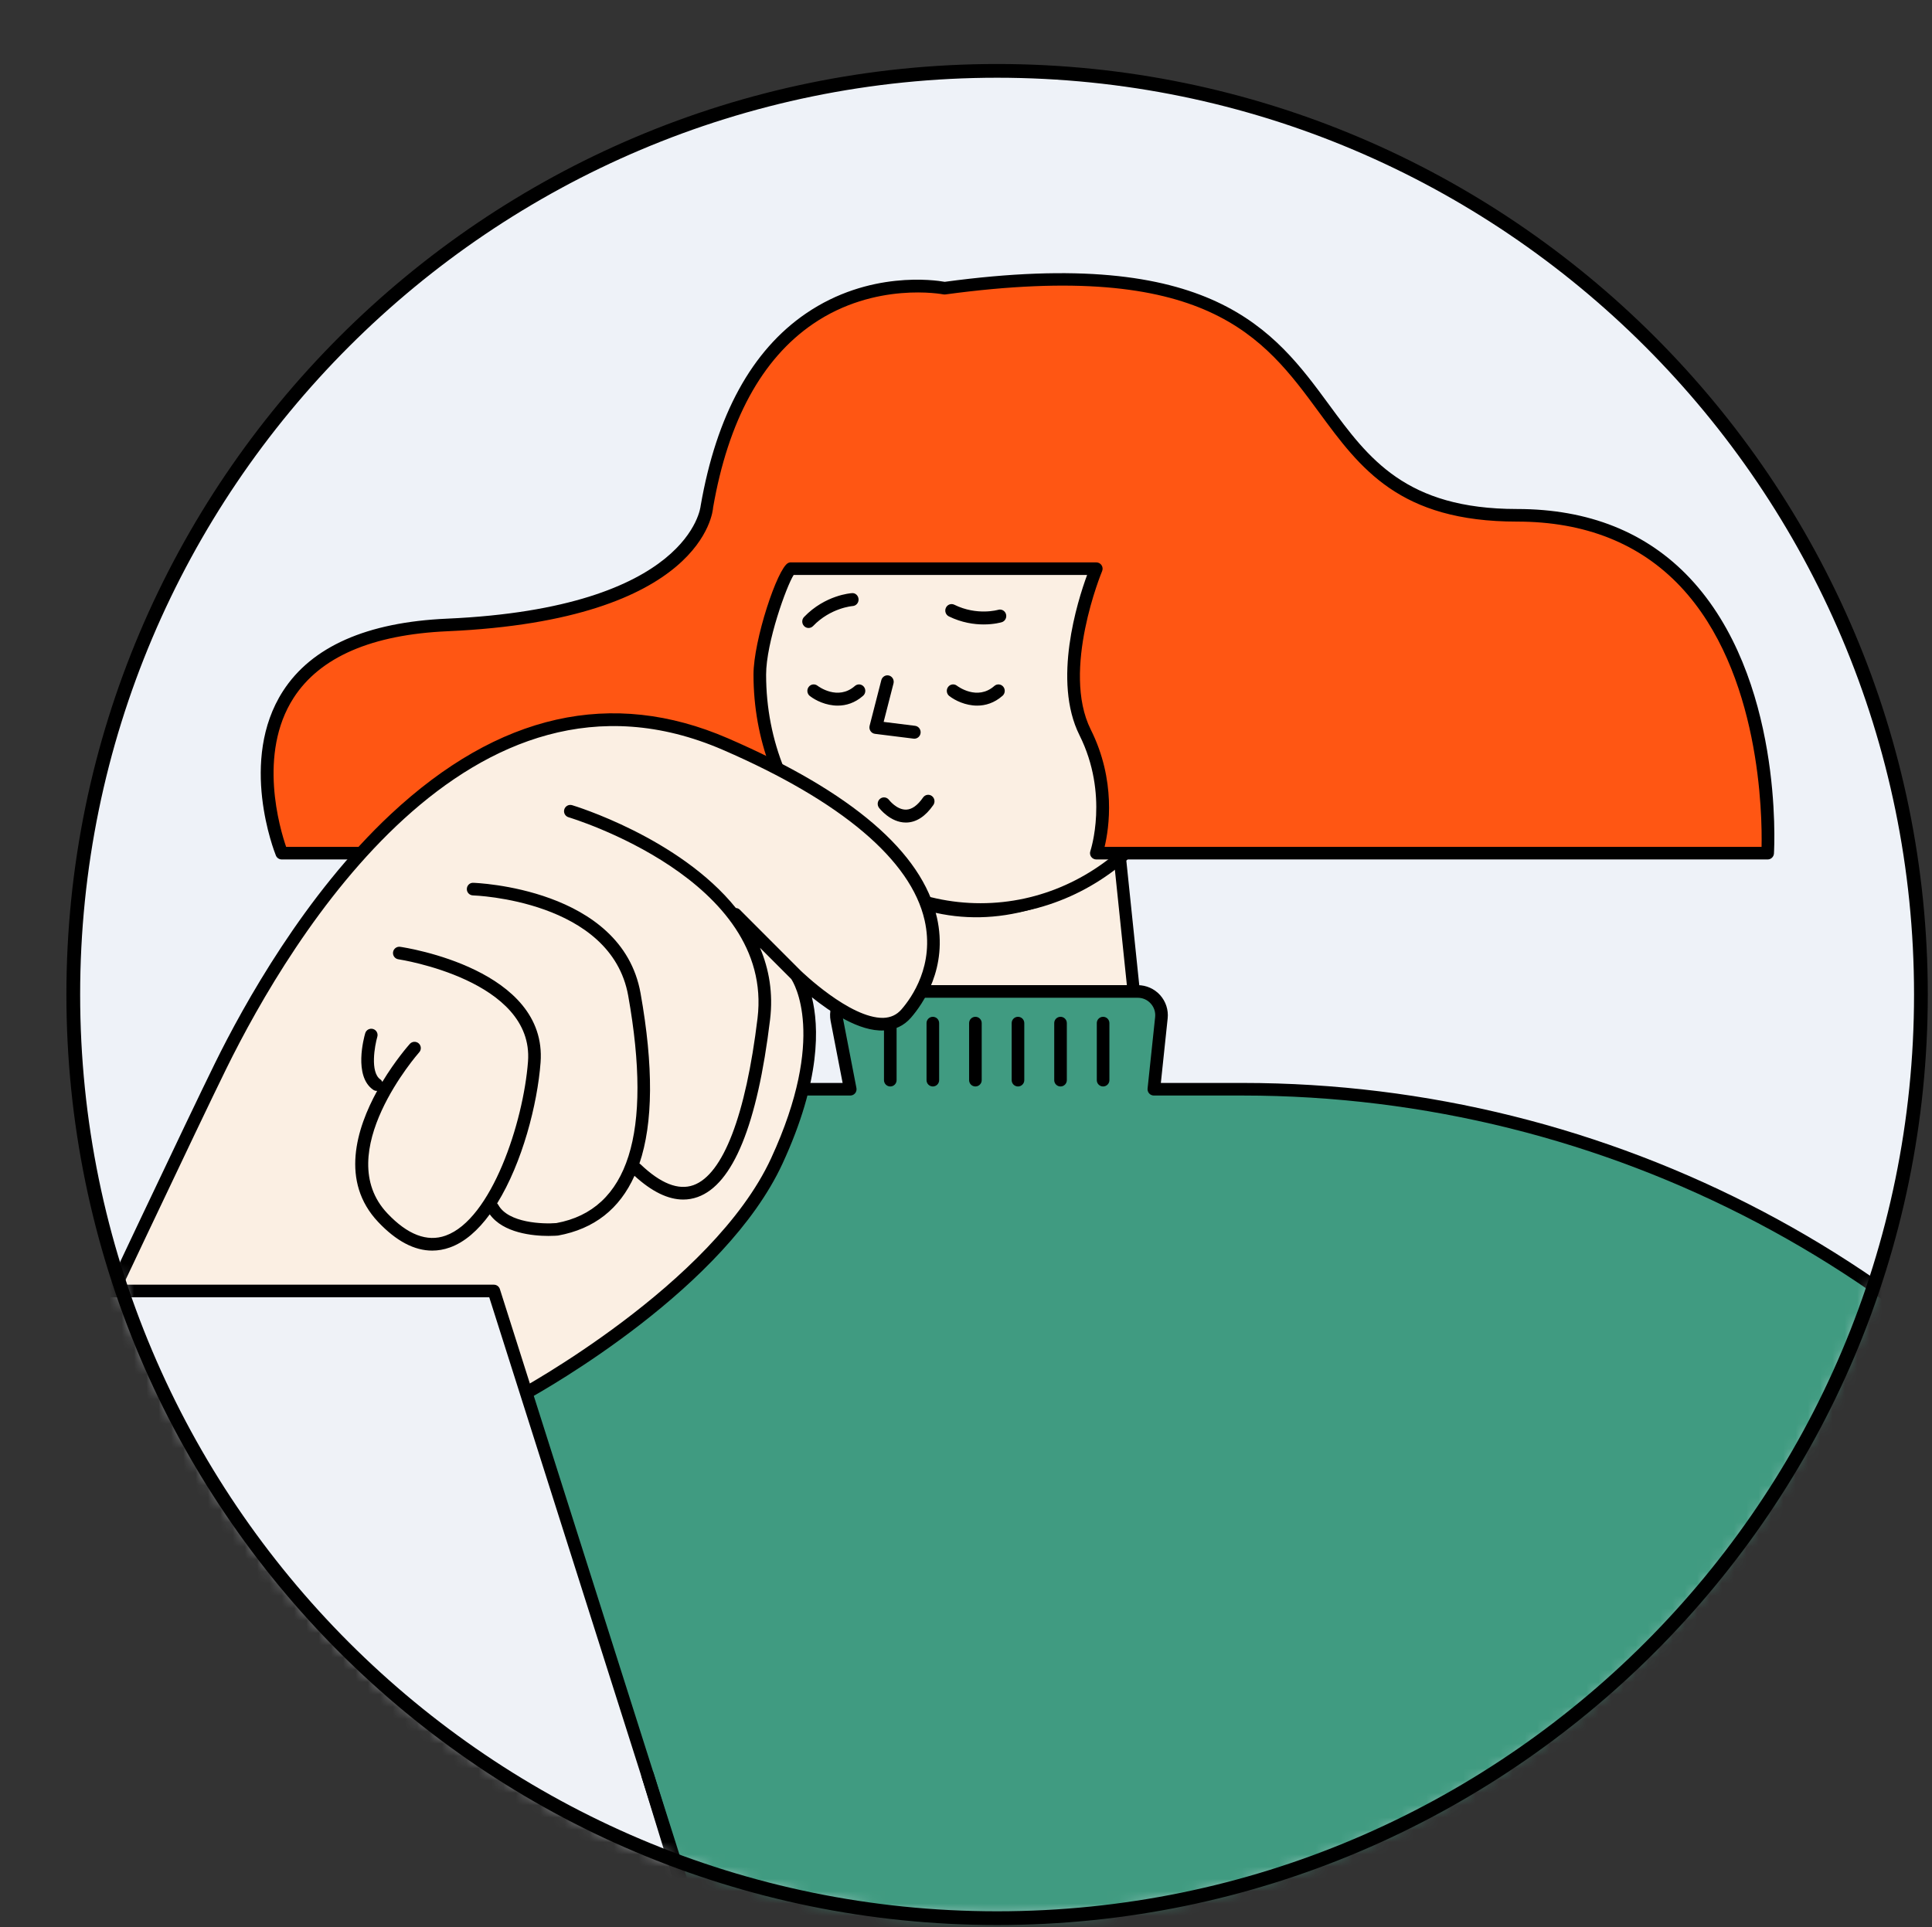 <svg viewBox="118.605 150.8 156.977 156.6" fill="none" xmlns="http://www.w3.org/2000/svg" xmlns:xlink="http://www.w3.org/1999/xlink" overflow="visible" width="156.977px" height="156.6px"><rect x="118.605" y="150.8" width="156.977" height="156.6" fill="#333333" stroke="none"/><g id="Master/Character/Avatar"><g id="Avatar"><path id="Mask" fill-rule="evenodd" clip-rule="evenodd" d="M274.682 231.62C274.682 273.075 241.076 306.682 199.62 306.682C158.164 306.682 124.558 273.075 124.558 231.62C124.558 190.164 158.164 156.558 199.62 156.558C241.076 156.558 274.682 190.164 274.682 231.62" fill="#EEF2F8"/><mask id="mask031628f0f-13c4-4dc6-a9ac-bb23639aef35" mask-type="alpha" maskUnits="userSpaceOnUse" x="124" y="156" width="151" height="151" fill="#ffffff"><path id="Mask_2" fill-rule="evenodd" clip-rule="evenodd" d="M274.682 231.62C274.682 273.075 241.076 306.682 199.62 306.682C158.164 306.682 124.558 273.075 124.558 231.62C124.558 190.164 158.164 156.558 199.62 156.558C241.076 156.558 274.682 190.164 274.682 231.62" fill="#ffffff"/></mask><g mask="url(#mask031628f0f-13c4-4dc6-a9ac-bb23639aef35)"><g id="Master/Character/Torso" transform="translate(-19 56) scale(1 1)"><g id="Master/Character/Torso"><g id="Head 2" transform="translate(189.79 120) scale(1 1)"><g id="Head 2/Relax"><path id="Path 2" fill-rule="evenodd" clip-rule="evenodd" d="M16 65.832C16 65.832 21.522 62.224 20.54 47.324C20.54 47.324 29.274 51.412 38.802 44.501L41 65.66C41 65.66 34.394 73.164 27.467 72.436C20.54 71.709 16 65.832 16 65.832Z" fill="#fbefe3"/><path id="Path 2 Copy" fill-rule="evenodd" clip-rule="evenodd" d="M20.752 46.871C26.399 49.514 32.296 48.602 38.509 44.096C38.82 43.87 39.26 44.066 39.3 44.449L41.497 65.609C41.512 65.747 41.468 65.886 41.375 65.991C36.873 71.105 32.214 73.438 27.415 72.933C22.659 72.434 18.713 70.162 15.604 66.138C15.426 65.907 15.482 65.573 15.727 65.414C19.211 63.137 20.685 57.126 20.041 47.357C20.016 46.978 20.408 46.71 20.752 46.871ZM40.479 65.492L38.392 45.4L37.98 45.679C32.251 49.47 26.692 50.326 21.35 48.218L21.088 48.111L21.101 48.34C21.566 57.311 20.182 63.143 16.867 65.819L16.719 65.934L16.957 66.222C19.711 69.485 23.086 71.37 27.102 71.89L27.519 71.939C31.956 72.405 36.319 70.221 40.625 65.33L40.479 65.492Z" fill="black"/><g id="Head"><path id="Combined Shape" fill-rule="evenodd" clip-rule="evenodd" d="M27.485 48.701C17.392 48.701 9.21 40.025 9.21 29.321C9.21 18.617 17.392 9.94 27.485 9.94C37.578 9.94 45.76 18.617 45.76 29.321C45.76 40.025 37.578 48.701 27.485 48.701Z" fill="#fbefe3"/><path id="Fill 18" fill-rule="evenodd" clip-rule="evenodd" d="M27.485 10.44C17.684 10.44 9.71 18.91 9.71 29.321C9.71 39.732 17.684 48.201 27.485 48.201C37.286 48.201 45.26 39.732 45.26 29.321C45.26 18.91 37.286 10.44 27.485 10.44M27.485 49.201C17.132 49.201 8.71 40.283 8.71 29.321C8.71 18.358 17.132 9.44 27.485 9.44C37.838 9.44 46.26 18.358 46.26 29.321C46.26 40.283 37.838 49.201 27.485 49.201" fill="black"/><g id="Group 3"><path id="Fill 1" fill-rule="evenodd" clip-rule="evenodd" d="M17.277 30.545C15.889 31.766 14.301 30.575 14.234 30.523C14.008 30.35 13.687 30.396 13.518 30.629C13.348 30.86 13.392 31.187 13.617 31.363C14.08 31.722 14.93 32.143 15.881 32.143C16.553 32.143 17.275 31.932 17.944 31.342C18.158 31.154 18.183 30.822 17.999 30.602C17.816 30.383 17.492 30.358 17.277 30.545M28.607 30.545C27.22 31.766 25.631 30.575 25.564 30.523C25.338 30.35 25.017 30.396 24.847 30.629C24.678 30.86 24.722 31.187 24.946 31.363C25.409 31.722 26.259 32.143 27.21 32.143C27.882 32.143 28.604 31.932 29.274 31.342C29.488 31.154 29.512 30.822 29.329 30.602C29.145 30.383 28.82 30.358 28.607 30.545M22.815 39.61C22.369 40.253 21.906 40.584 21.44 40.596C20.668 40.612 20.055 39.813 20.045 39.802C19.871 39.575 19.551 39.533 19.327 39.71C19.104 39.888 19.063 40.217 19.237 40.447C19.274 40.496 20.158 41.645 21.413 41.645H21.456C22.266 41.63 23.004 41.15 23.649 40.221C23.813 39.984 23.759 39.656 23.529 39.487C23.298 39.319 22.979 39.374 22.815 39.61M13.876 25.678C15.308 24.188 17.078 24.052 17.096 24.051C17.378 24.032 17.591 23.784 17.574 23.494C17.557 23.207 17.321 22.972 17.034 23.003C16.946 23.008 14.865 23.152 13.147 24.939C12.948 25.144 12.95 25.478 13.152 25.682C13.251 25.783 13.381 25.834 13.511 25.834C13.643 25.834 13.775 25.781 13.876 25.678M27.739 25.546C28.591 25.546 29.164 25.378 29.208 25.365C29.48 25.283 29.634 24.991 29.554 24.711C29.475 24.435 29.192 24.279 28.919 24.357C28.902 24.361 27.209 24.857 25.354 23.944C25.099 23.818 24.793 23.928 24.671 24.191C24.548 24.452 24.656 24.766 24.911 24.892C25.961 25.407 26.965 25.546 27.739 25.546M22.106 34.831C22.362 34.831 22.582 34.635 22.614 34.37C22.648 34.081 22.448 33.819 22.167 33.784L19.612 33.466L20.413 30.34C20.485 30.059 20.322 29.772 20.048 29.698C19.778 29.625 19.496 29.793 19.423 30.073L18.472 33.781C18.434 33.928 18.461 34.084 18.544 34.21C18.627 34.335 18.759 34.417 18.906 34.436L22.044 34.827C22.065 34.83 22.086 34.831 22.106 34.831" fill="black"/></g></g></g></g><g id="Hair 2" transform="translate(107.79 57) scale(1 1)"><g id="Hair 2/Wavy Short"><g id="Group 6"><path id="Hair" fill-rule="evenodd" clip-rule="evenodd" d="M153.074 79.677C131.072 79.677 143.813 56.147 106.561 61.221C106.561 61.221 90.888 58.04 87.252 78.95C87.252 78.95 86.707 87.678 66.16 88.587C45.613 89.496 52.705 107.133 52.705 107.133H97.48L97.479 107.116C93.837 103.486 91.549 98.344 91.549 92.624C91.549 89.538 93.784 83.738 94.134 84.015H118.889C118.889 84.015 115.435 92.224 117.981 97.315C120.526 102.406 118.889 107.133 118.889 107.133H173.438C173.438 107.133 175.075 79.677 153.074 79.677" fill="#ff5613"/><path id="Fill 3" fill-rule="evenodd" clip-rule="evenodd" d="M119.565 106.621H172.944C172.999 104.11 172.882 92.391 166.357 85.467C163.055 81.964 158.587 80.188 153.074 80.188C143.511 80.188 140.339 75.87 136.981 71.299C132.482 65.173 127.831 58.849 106.631 61.728C106.574 61.734 106.516 61.734 106.462 61.723C106.406 61.712 100.924 60.666 95.865 64.128C91.711 66.973 88.982 71.989 87.756 79.038C87.741 79.356 86.952 88.18 66.183 89.098C60.022 89.371 55.812 91.193 53.67 94.515C50.739 99.062 52.561 105.164 53.063 106.621H96.305C92.9 102.814 91.038 97.889 91.038 92.623C91.038 89.832 92.981 83.974 93.854 83.552C93.935 83.513 94.037 83.492 94.134 83.503H118.891C119.062 83.503 119.223 83.589 119.317 83.732C119.412 83.875 119.429 84.055 119.363 84.214C119.329 84.293 116.03 92.267 118.439 97.086C120.509 101.227 119.929 105.096 119.565 106.621V106.621ZM173.438 107.645H118.891C118.726 107.645 118.571 107.564 118.474 107.43C118.379 107.296 118.353 107.123 118.407 106.966C118.422 106.921 119.936 102.369 117.523 97.544C115.319 93.135 117.355 86.673 118.143 84.526H94.301C93.725 85.416 92.062 90.013 92.062 92.623C92.062 98.02 94.114 103.039 97.84 106.754C97.929 106.843 97.983 106.96 97.991 107.085C98 107.226 97.95 107.373 97.854 107.476C97.756 107.579 97.622 107.645 97.481 107.645H52.706C52.497 107.645 52.308 107.518 52.231 107.324C52.105 107.011 49.187 99.586 52.806 93.965C55.138 90.346 59.624 88.364 66.137 88.076C85.88 87.201 86.736 78.997 86.742 78.915C88.024 71.523 90.903 66.278 95.302 63.273C100.427 59.772 105.796 60.563 106.575 60.703C128.306 57.76 133.352 64.631 137.805 70.693C141.006 75.05 144.03 79.165 153.074 79.165C158.881 79.165 163.601 81.051 167.105 84.768C174.711 92.841 173.984 106.582 173.95 107.163C173.933 107.434 173.71 107.645 173.438 107.645V107.645Z" fill="black"/></g></g></g><g id="Torso Upper Body" transform="translate(1 41.768) scale(1 1)"><g id="Torso Upper Body/Computer"><g id="Computer"><path id="Tshirt" fill-rule="evenodd" clip-rule="evenodd" d="M325.225 200.068L311.977 180.748C295.156 156.214 267.322 141.55 237.575 141.55H230.356L230.97 135.739C231.091 134.598 230.196 133.605 229.049 133.605H211.448C211.07 134.332 210.636 134.94 210.233 135.403C208.865 136.974 206.582 136.139 204.664 134.938C204.566 135.239 204.532 135.566 204.597 135.903L205.689 141.55H201.795C201.386 143.242 200.741 145.168 199.725 147.371C194.85 157.939 178.742 166.572 178.742 166.572C178.742 166.572 172.767 194.906 160.589 217.976L154.409 254.178H281.636L275.344 217.325L272.426 195.515L275.392 201.446C275.622 201.907 276.093 202.198 276.609 202.198H324.103C325.198 202.198 325.844 200.97 325.225 200.068" fill="#409B81"/><path id="Fill 3" fill-rule="evenodd" clip-rule="evenodd" d="M325.648 199.778L312.4 180.458C295.475 155.775 267.504 141.039 237.575 141.039H230.925L231.479 135.793C231.552 135.105 231.328 134.416 230.866 133.902C230.403 133.387 229.741 133.092 229.049 133.092H206.493C205.761 133.092 205.074 133.417 204.609 133.98C204.143 134.546 203.956 135.281 204.094 136L205.069 141.039H201.573C201.581 141.381 201.56 141.724 201.507 142.062H205.689C205.842 142.062 205.987 141.994 206.084 141.877C206.181 141.758 206.22 141.603 206.191 141.453L205.099 135.806C205.019 135.388 205.127 134.961 205.398 134.632C205.669 134.304 206.068 134.117 206.493 134.117H229.049C229.457 134.117 229.832 134.283 230.104 134.587C230.377 134.889 230.503 135.281 230.461 135.685L229.847 141.496C229.832 141.641 229.879 141.785 229.976 141.892C230.073 142 230.211 142.062 230.356 142.062H237.575C267.166 142.062 294.822 156.632 311.555 181.037L324.803 200.357C324.984 200.622 325.003 200.949 324.854 201.233C324.705 201.517 324.424 201.685 324.103 201.685H276.609C276.285 201.685 275.995 201.506 275.85 201.216L272.884 195.286C272.773 195.062 272.514 194.949 272.276 195.026C272.037 195.099 271.886 195.335 271.919 195.583L274.84 217.411L281.029 253.666H155.016L160.593 220.996C160.247 221.011 159.903 220.99 159.566 220.929L153.905 254.091C153.879 254.241 153.92 254.392 154.018 254.507C154.115 254.623 154.258 254.689 154.409 254.689H281.636C281.788 254.689 281.93 254.623 282.028 254.507C282.125 254.392 282.167 254.241 282.141 254.091L275.852 217.257L273.341 198.488L274.934 201.674C275.253 202.312 275.895 202.71 276.609 202.71H324.103C324.8 202.71 325.435 202.327 325.76 201.71C326.085 201.093 326.042 200.353 325.648 199.778" fill="black"/><path id="Fill 5" fill-rule="evenodd" clip-rule="evenodd" d="M208.942 141.325C208.659 141.325 208.43 141.096 208.43 140.813V136.176C208.43 135.892 208.659 135.664 208.942 135.664C209.225 135.664 209.454 135.892 209.454 136.176V140.813C209.454 141.096 209.225 141.325 208.942 141.325" fill="black"/><path id="Fill 7" fill-rule="evenodd" clip-rule="evenodd" d="M212.399 141.325C212.116 141.325 211.887 141.096 211.887 140.813V136.176C211.887 135.892 212.116 135.664 212.399 135.664C212.682 135.664 212.911 135.892 212.911 136.176V140.813C212.911 141.096 212.682 141.325 212.399 141.325" fill="black"/><path id="Fill 9" fill-rule="evenodd" clip-rule="evenodd" d="M215.858 141.325C215.575 141.325 215.346 141.096 215.346 140.813V136.176C215.346 135.892 215.575 135.664 215.858 135.664C216.141 135.664 216.37 135.892 216.37 136.176V140.813C216.37 141.096 216.141 141.325 215.858 141.325" fill="black"/><path id="Fill 11" fill-rule="evenodd" clip-rule="evenodd" d="M219.317 141.325C219.034 141.325 218.805 141.096 218.805 140.813V136.176C218.805 135.892 219.034 135.664 219.317 135.664C219.6 135.664 219.829 135.892 219.829 136.176V140.813C219.829 141.096 219.6 141.325 219.317 141.325" fill="black"/><path id="Fill 13" fill-rule="evenodd" clip-rule="evenodd" d="M222.774 141.325C222.491 141.325 222.262 141.096 222.262 140.813V136.176C222.262 135.892 222.491 135.664 222.774 135.664C223.057 135.664 223.286 135.892 223.286 136.176V140.813C223.286 141.096 223.057 141.325 222.774 141.325" fill="black"/><path id="Fill 15" fill-rule="evenodd" clip-rule="evenodd" d="M226.233 141.325C225.95 141.325 225.721 141.096 225.721 140.813V136.176C225.721 135.892 225.95 135.664 226.233 135.664C226.516 135.664 226.745 135.892 226.745 136.176V140.813C226.745 141.096 226.516 141.325 226.233 141.325" fill="black"/><path id="Skin" fill-rule="evenodd" clip-rule="evenodd" d="M319.631 202.198H277.799C277.799 202.198 293.189 227.336 277.842 236C262.496 244.663 193.146 221.753 193.146 221.753C193.146 221.753 174.334 215.564 172.849 223.485C172.685 224.36 172.69 225.144 172.829 225.847C172.829 225.847 167.218 224.568 164.526 221.226H158.81C172.186 197.664 178.742 166.572 178.742 166.572C178.742 166.572 194.85 157.939 199.724 147.371C204.599 136.803 201.293 132.269 201.293 132.269C201.293 132.269 207.539 138.497 210.233 135.403C212.926 132.308 217.071 122.832 195.559 113.508C174.046 104.181 159.14 130.291 154.53 139.664C149.92 149.038 124.993 202.198 124.993 202.198H112.184C112.184 202.198 96.032 236.169 116.268 244.894C129.673 250.674 140.867 244.844 149.906 234.215C155.347 237.317 163.491 240.705 175.664 244.06C175.664 244.06 190.609 248.98 196.921 252.322C203.233 255.664 273.529 289.017 308.987 262.842C344.445 236.666 319.631 202.198 319.631 202.198" fill="#fbefe3"/><path id="Fill 19" fill-rule="evenodd" clip-rule="evenodd" d="M129.826 191.901C129.826 191.901 123.322 203.124 120.723 215.005Z" fill="#E5AB78"/><path id="Fill 21" fill-rule="evenodd" clip-rule="evenodd" d="M120.723 215.517C120.687 215.517 120.65 215.513 120.613 215.505C120.337 215.445 120.162 215.172 120.223 214.896C122.809 203.074 129.317 191.757 129.382 191.644C129.524 191.399 129.838 191.315 130.081 191.458C130.327 191.6 130.41 191.913 130.268 192.159C130.203 192.269 123.774 203.453 121.223 215.115C121.171 215.354 120.959 215.517 120.723 215.517" fill="black"/><path id="Fill 23" fill-rule="evenodd" clip-rule="evenodd" d="M308.684 262.429C272.083 289.452 197.894 252.257 197.161 251.868C190.883 248.546 175.975 243.623 175.801 243.566C149.648 236.359 142.453 228.988 140.492 225.236C139.603 223.534 139.614 222.296 139.689 221.738H147.215C147.186 221.913 147.178 222.113 147.209 222.339C147.469 224.234 150.159 226.45 155.205 228.925C165.152 233.808 177.528 237.551 177.652 237.588C177.702 237.603 177.751 237.611 177.8 237.611C178.02 237.611 178.223 237.467 178.29 237.245C178.372 236.976 178.218 236.689 177.947 236.609C177.825 236.572 165.528 232.852 155.655 228.006C149.546 225.008 148.381 223.111 148.231 222.245C148.189 222.004 148.228 221.843 148.274 221.738H164.286C166.772 224.647 171.243 225.965 172.425 226.273C173.905 231.941 183.311 232.396 183.696 232.409L190.75 233.029C190.765 233.031 190.78 233.031 190.795 233.031C191.058 233.031 191.281 232.829 191.305 232.564C191.33 232.283 191.121 232.034 190.839 232.009L183.761 231.388C183.667 231.385 174.357 230.948 173.331 225.747C173.2 225.081 173.207 224.353 173.352 223.578C173.562 222.456 174.159 221.62 175.174 221.02C180.156 218.072 192.858 222.196 192.986 222.238C193.159 222.296 210.564 228.026 229.62 232.622C255.305 238.817 271.615 240.102 278.094 236.446C281.466 234.542 283.659 231.713 284.612 228.036C287.103 218.433 280.542 205.954 278.693 202.709H319.363C320.308 204.101 325.518 212.162 327.1 222.779C329.421 238.354 323.225 251.695 308.684 262.429M320.046 201.898C319.951 201.765 319.795 201.685 319.631 201.685H277.799C277.614 201.685 277.444 201.785 277.353 201.948C277.263 202.109 277.266 202.306 277.363 202.464C277.453 202.613 286.338 217.308 283.621 227.781C282.74 231.177 280.711 233.792 277.591 235.554C262.616 244.011 193.998 221.493 193.306 221.266C192.766 221.088 180.033 216.956 174.653 220.138C173.387 220.887 172.61 221.981 172.346 223.391C172.232 223.999 172.192 224.589 172.226 225.153C170.66 224.691 166.914 223.375 164.924 220.906C164.828 220.784 164.681 220.714 164.526 220.714H139.279C139.066 220.714 138.874 220.846 138.8 221.046C138.772 221.118 138.14 222.874 139.534 225.611C140.763 228.026 143.469 231.047 149.092 234.344C145.571 238.41 141.735 241.738 137.574 243.893C130.841 247.379 123.742 247.56 116.471 244.424C112.385 242.662 109.531 239.689 107.987 235.585C103.455 223.55 111.369 205.239 112.512 202.709H124.993C125.192 202.709 125.372 202.594 125.456 202.414C125.706 201.883 150.434 149.152 154.989 139.889C160.282 129.131 174.805 105.066 195.355 113.977C204.96 118.14 210.623 122.927 211.731 127.82C212.555 131.46 210.688 134.1 209.847 135.066C209.464 135.505 208.983 135.729 208.377 135.751C205.659 135.801 201.694 131.945 201.654 131.906L196.717 126.962C196.627 126.872 196.512 126.829 196.395 126.821C191.785 121.093 183.212 118.501 183.088 118.465C182.817 118.384 182.533 118.542 182.454 118.812C182.373 119.083 182.529 119.367 182.8 119.447C182.967 119.495 199.521 124.497 198.156 135.777C197.202 143.667 195.352 148.486 192.946 149.345C191.726 149.782 190.278 149.21 188.645 147.646C188.619 147.62 188.587 147.609 188.558 147.59C189.675 144.302 189.709 139.681 188.651 133.748C187.123 125.177 175.18 124.778 175.06 124.775C174.771 124.758 174.542 124.992 174.536 125.274C174.528 125.556 174.751 125.79 175.034 125.798C175.146 125.802 186.262 126.179 187.648 133.952C189.642 145.138 187.663 151.357 181.809 152.427C180.767 152.516 177.895 152.435 177.086 150.937C177.063 150.894 177.029 150.862 176.997 150.828C179.046 147.522 180.271 142.765 180.527 139.379C181.099 131.813 169.611 130.048 169.122 129.976C168.841 129.936 168.583 130.129 168.541 130.408C168.5 130.689 168.694 130.949 168.974 130.99C169.084 131.005 180.006 132.685 179.506 139.301C179.133 144.244 176.533 152.125 172.809 153.447C171.31 153.984 169.719 153.372 168.081 151.64C163.455 146.754 170.595 138.629 170.667 138.548C170.855 138.337 170.836 138.013 170.626 137.825C170.414 137.638 170.091 137.657 169.903 137.866C169.787 137.997 168.726 139.205 167.671 140.953C167.634 140.876 167.584 140.804 167.509 140.752C166.658 140.164 167.056 137.998 167.262 137.286C167.341 137.015 167.184 136.731 166.913 136.653C166.642 136.576 166.358 136.729 166.279 137.001C166.176 137.354 165.32 140.486 166.927 141.594C167.016 141.656 167.117 141.685 167.217 141.685C167.23 141.685 167.241 141.677 167.254 141.676C165.567 144.741 164.229 149.06 167.337 152.344C168.799 153.889 170.268 154.664 171.722 154.664C172.201 154.664 172.678 154.58 173.152 154.411C174.377 153.977 175.459 152.997 176.398 151.716C177.497 153.241 179.906 153.471 181.164 153.471C181.597 153.471 181.892 153.446 181.947 153.441C184.884 152.905 186.952 151.276 188.158 148.585C189.556 149.865 190.881 150.515 192.116 150.515C192.517 150.515 192.909 150.447 193.291 150.31C196.161 149.283 198.14 144.435 199.173 135.899C199.435 133.733 199.09 131.79 198.356 130.054L200.896 132.596C201.08 132.87 203.826 137.258 199.26 147.158C194.514 157.445 178.66 166.034 178.5 166.12C178.367 166.192 178.272 166.319 178.241 166.466C178.158 166.862 172.824 191.623 162.219 213.522C162.478 213.822 162.698 214.14 162.865 214.482C173.196 193.38 178.617 169.527 179.193 166.909C181.186 165.814 195.544 157.656 200.189 147.585C203.322 140.796 203.151 136.419 202.57 134.074C204.102 135.297 206.422 136.866 208.413 136.774C209.306 136.742 210.048 136.394 210.619 135.738C211.562 134.654 213.658 131.692 212.73 127.593C211.53 122.295 205.822 117.397 195.762 113.036C186.33 108.948 177.109 111.021 168.356 119.199C161.382 125.716 156.412 134.676 154.071 139.437C149.689 148.347 126.677 197.402 124.667 201.685H112.184C111.986 201.685 111.806 201.799 111.721 201.978C111.323 202.816 102.024 222.649 107.028 235.945C108.673 240.319 111.714 243.488 116.066 245.364C119.642 246.907 123.181 247.677 126.661 247.677C130.539 247.677 134.345 246.718 138.045 244.802C142.369 242.562 146.344 239.094 149.983 234.856C155.502 237.951 163.62 241.271 175.505 244.546C175.654 244.595 190.48 249.491 196.682 252.775C197.223 253.06 237.516 273.259 273.61 273.258C286.772 273.257 299.379 270.571 309.292 263.253C344.747 237.079 320.297 202.247 320.046 201.898" fill="black"/><path id="Laptop" fill-rule="evenodd" clip-rule="evenodd" d="M194.602 214.224L176.732 157.946H91.513L111.605 221.226H208.942V214.224H194.602Z" fill="#EFF2F7"/><path id="Fill 28" fill-rule="evenodd" clip-rule="evenodd" d="M111.979 220.714H208.43V214.736H194.602C194.378 214.736 194.181 214.592 194.114 214.379L176.357 158.458H92.212L111.979 220.714ZM208.941 221.737H111.604C111.381 221.737 111.184 221.594 111.117 221.381L91.024 158.101C90.975 157.944 91.003 157.775 91.1 157.644C91.195 157.512 91.349 157.434 91.512 157.434H176.732C176.955 157.434 177.152 157.578 177.22 157.791L194.976 213.712H208.941C209.225 213.712 209.454 213.942 209.454 214.224V221.226C209.454 221.509 209.225 221.737 208.941 221.737V221.737Z" fill="black"/><path id="Fill 31" fill-rule="evenodd" clip-rule="evenodd" d="M196.572 221.738C196.353 221.738 196.15 221.597 196.082 221.377L188.732 197.428C188.649 197.159 188.801 196.873 189.072 196.79C189.343 196.702 189.628 196.857 189.711 197.129L197.061 221.077C197.144 221.346 196.992 221.633 196.722 221.716C196.672 221.731 196.621 221.738 196.572 221.738" fill="black"/></g></g></g></g></g></g></g><path id="Fill 3" fill-rule="evenodd" clip-rule="evenodd" d="M199.62 157.117C158.539 157.117 125.117 190.539 125.117 231.621C125.117 272.702 158.539 306.124 199.62 306.124C240.701 306.124 274.123 272.702 274.123 231.621C274.123 190.539 240.701 157.117 199.62 157.117M199.62 307.241C157.923 307.241 124 273.318 124 231.621C124 189.924 157.923 156.001 199.62 156.001C241.317 156.001 275.24 189.924 275.24 231.621C275.24 273.318 241.317 307.241 199.62 307.241" fill="black"/></g></svg>